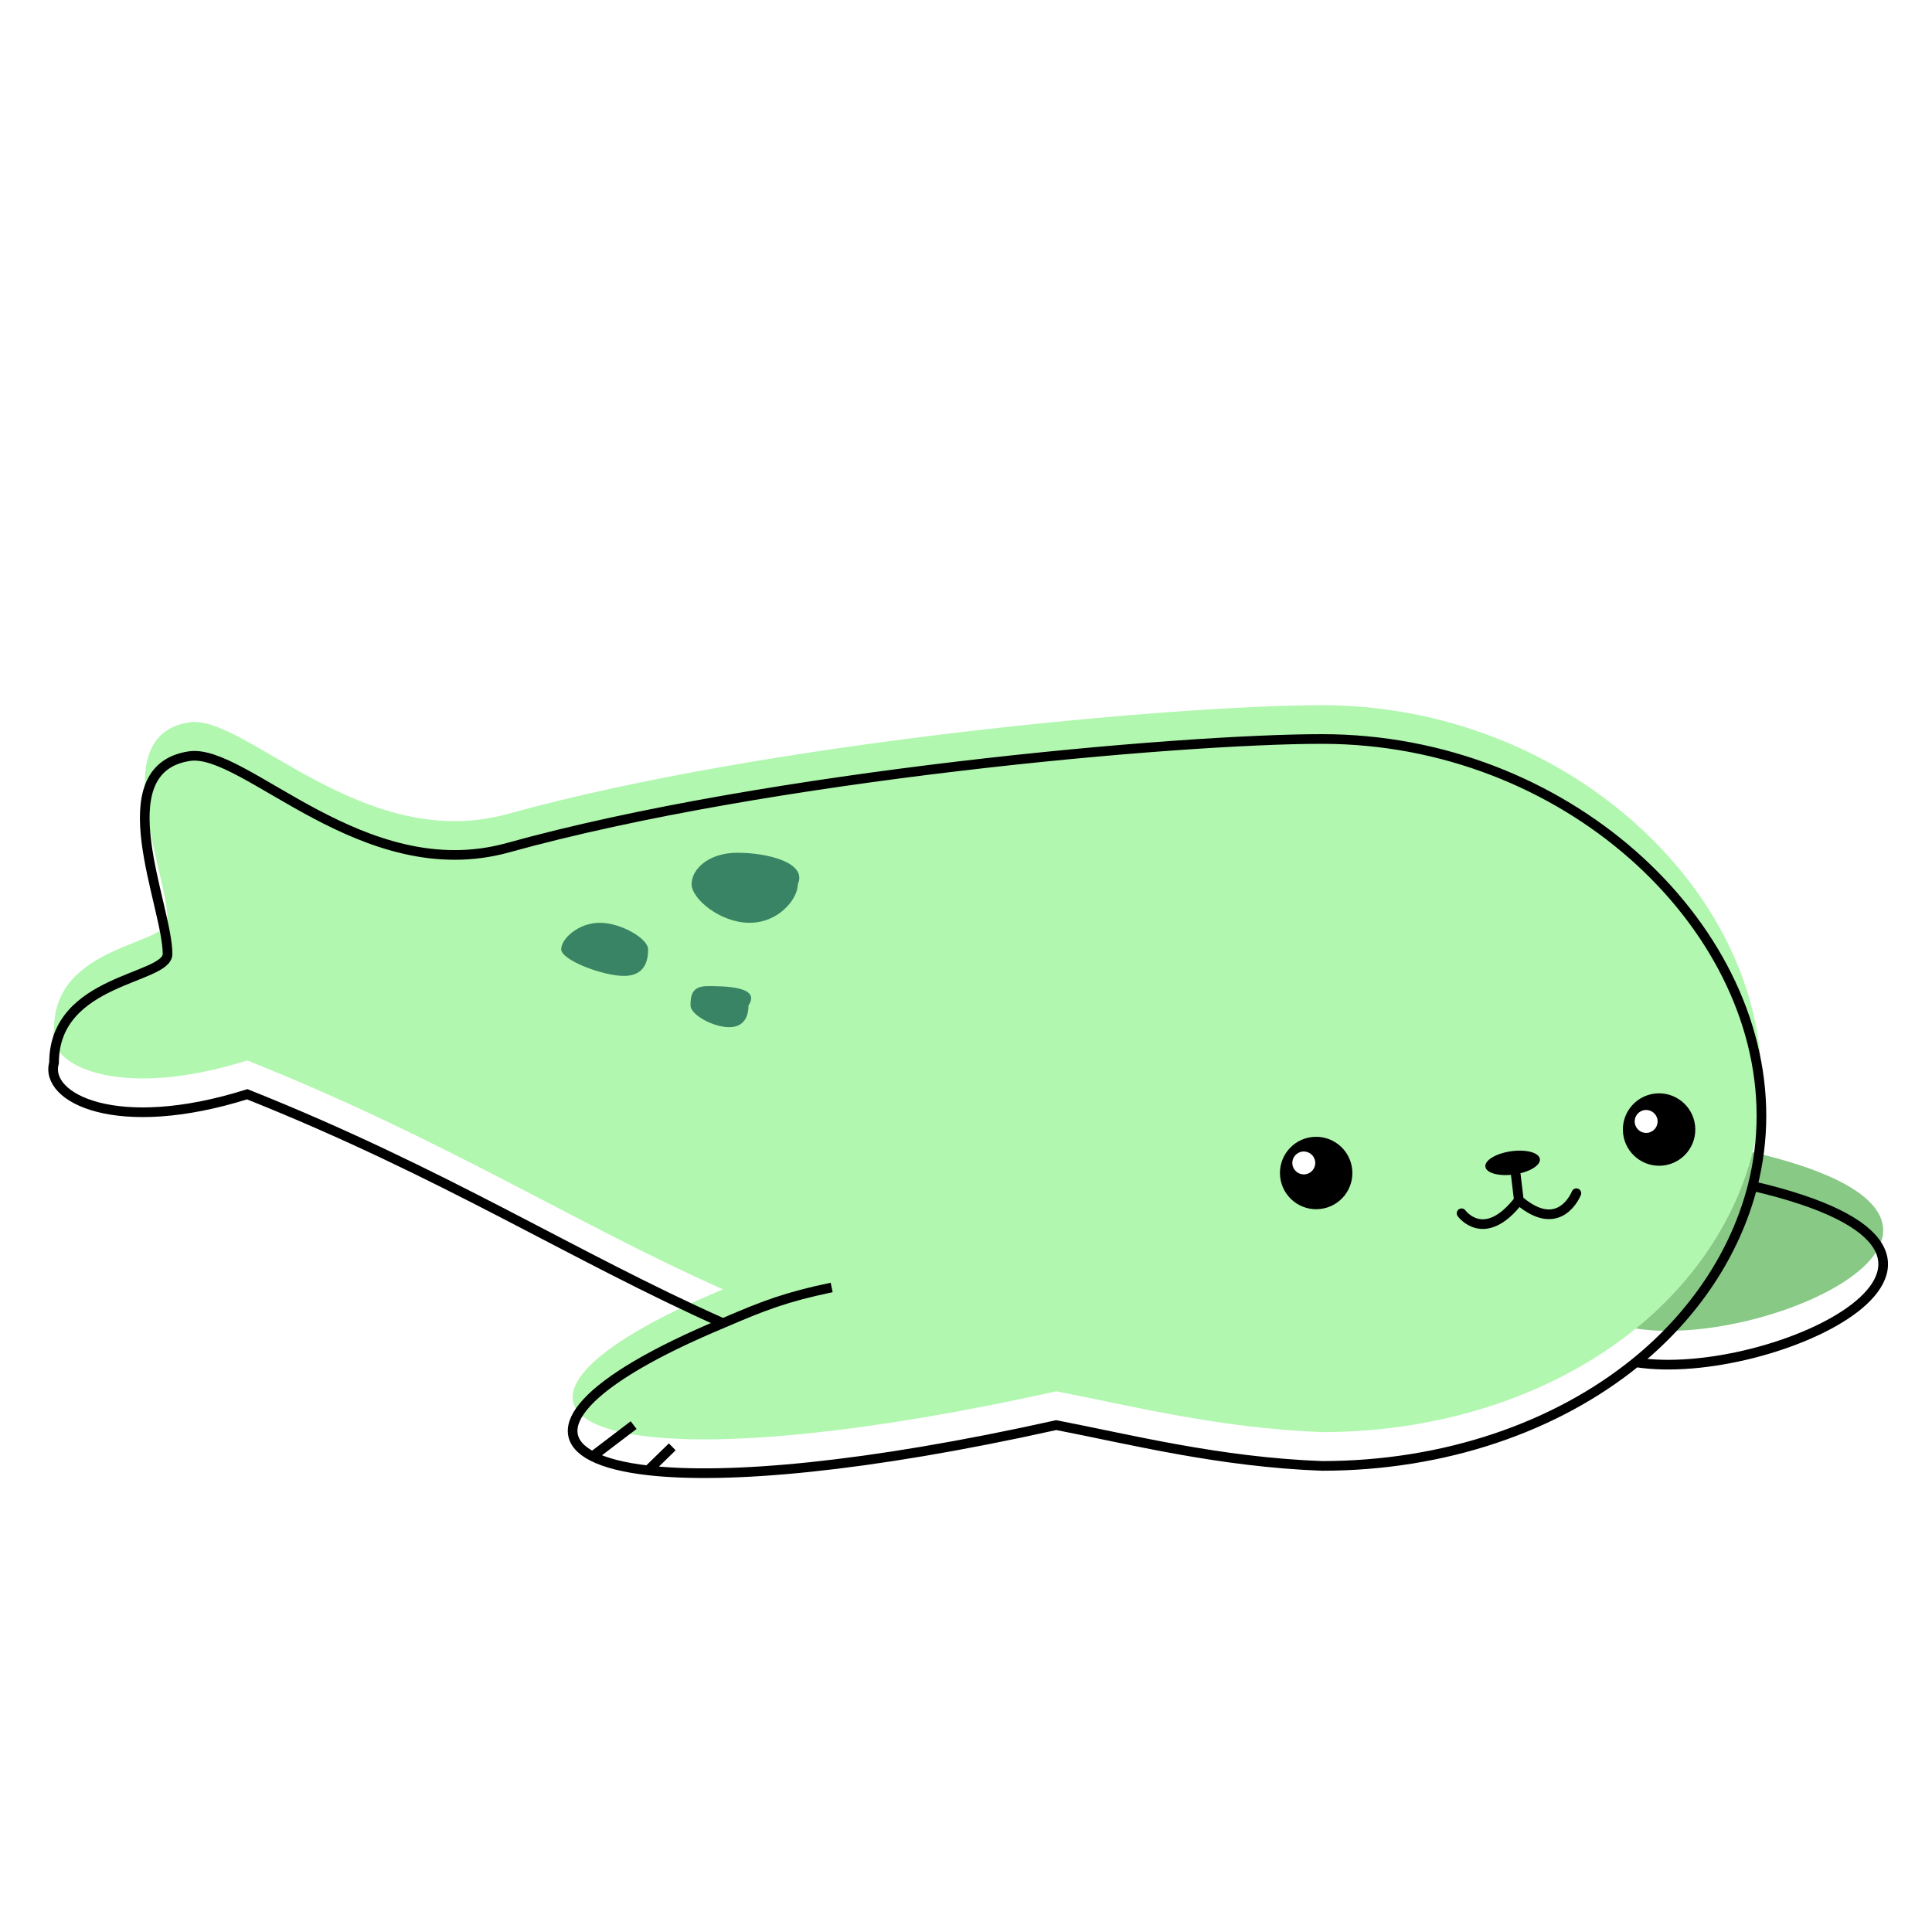<svg width="100%" height="100%" viewBox="0 0 400 400" fill="none" xmlns="http://www.w3.org/2000/svg">
<g id="seal">
<g id="Group 9">
<g id="Ellipse 37">
<g filter="url(#filter0_i_294_87)">
<path d="M364.688 231C364.688 235.984 364.056 240.851 362.854 245.553C359.284 259.51 350.746 272.268 338.687 282.053C322.175 295.45 299.117 303.5 273.688 303.5C252.395 302.698 234.187 298.053 218.687 295.053C179.112 303.847 150.455 306.284 134.187 304.423C129.152 303.848 125.305 302.861 122.687 301.523C112.599 296.37 120.768 286.015 149.687 273.949C118.591 260.102 92.203 242.909 51.186 226.553C24.186 235.053 9.127 227.34 11.187 220.053C11.187 202.553 34.688 202.801 34.688 197.5C34.688 187.514 21.508 159.263 39.188 156.553C50.66 154.794 75.188 183.833 105.188 175.5C159.188 160.5 244.098 153 273.688 153C323.946 153 364.688 190.959 364.688 231Z" fill="#B1F7AF"/>
<path d="M362.854 245.553C359.284 259.51 350.746 272.268 338.687 282.053C366.518 286.469 423.817 259.716 362.854 245.553Z" fill="#87C985"/>
</g>
<path d="M149.687 273.949C118.591 260.102 92.203 242.909 51.186 226.553C24.186 235.053 9.127 227.34 11.187 220.053C11.187 202.553 34.688 202.801 34.688 197.5C34.688 187.514 21.508 159.263 39.188 156.553C50.66 154.794 75.188 183.833 105.188 175.5C159.188 160.5 244.098 153 273.688 153C323.946 153 364.688 190.959 364.688 231C364.688 235.984 364.056 240.851 362.854 245.553M149.687 273.949C158.258 270.253 162.687 268.553 172.187 266.553M149.687 273.949C120.768 286.015 112.599 296.37 122.687 301.523M362.854 245.553C359.284 259.51 350.746 272.268 338.687 282.053M362.854 245.553C423.817 259.716 366.518 286.469 338.687 282.053M338.687 282.053C322.175 295.45 299.117 303.5 273.688 303.5C252.395 302.698 234.187 298.053 218.687 295.053C179.112 303.847 150.455 306.284 134.187 304.423M122.687 301.523L131.187 295.053M122.687 301.523C125.305 302.861 129.152 303.848 134.187 304.423M134.187 304.423L139.187 299.553" stroke="black" stroke-width="2"/>
</g>
<g id="eyes">
<ellipse id="eye" cx="7.5" cy="7.5" rx="7.5" ry="7.5" transform="matrix(0.993 -0.114 0.115 0.993 264.187 236.267)" fill="black"/>
<g id="eye_reflection">
<ellipse id="big" cx="2.375" cy="2.373" rx="2.375" ry="2.373" transform="matrix(0.993 -0.114 0.115 0.993 267.305 238.69)" fill="white"/>
</g>
<g id="eye_reflection_2">
<ellipse id="eye_2" cx="7.5" cy="7.5" rx="7.5" ry="7.5" transform="matrix(0.993 -0.114 0.115 0.993 335.187 227.267)" fill="black"/>
<g id="eye_reflection_3">
<circle id="big_2" cx="2.375" cy="2.375" r="2.375" transform="matrix(0.993 -0.114 0.115 0.993 338.187 230.095)" fill="white"/>
</g>
</g>
</g>
<g id="face">
<path id="Vector 28" d="M313.687 242.053L314.461 248.498M314.461 248.498C322.968 255.8 326.371 247.044 326.371 247.044M314.461 248.498C307.314 257.727 302.601 251.197 302.601 251.197" stroke="black" stroke-width="2" stroke-linecap="round"/>
<ellipse id="Ellipse 38" cx="313.172" cy="240.758" rx="5.7" ry="2.423" transform="rotate(-8.14 313.172 240.758)" fill="black"/>
</g>
<g id="spots">
<path id="Ellipse 39" d="M165.187 183.053C165.187 186.09 161.262 191.053 155.187 191.053C149.111 191.053 143.187 186.09 143.187 183.053C143.187 180.015 146.611 176.553 152.687 176.553C158.762 176.553 167.187 178.553 165.187 183.053Z" fill="#398464"/>
<path id="Ellipse 40" d="M134.187 196.553C134.187 198.762 133.605 202.053 129.187 202.053C124.768 202.053 116.187 198.762 116.187 196.553C116.187 194.344 119.768 191.053 124.187 191.053C128.605 191.053 134.187 194.344 134.187 196.553Z" fill="#398464"/>
<path id="Ellipse 41" d="M154.966 208.169C154.966 210.102 154.28 212.669 150.966 212.669C147.652 212.669 142.966 210.102 142.966 208.169C142.966 206.236 143.152 204.169 146.466 204.169C149.78 204.169 157.687 204.169 154.966 208.169Z" fill="#398464"/>
</g>
</g>
</g>
<defs>
<filter id="filter0_i_294_87" x="9.999" y="148" width="380.892" height="158.008" filterUnits="userSpaceOnUse" color-interpolation-filters="sRGB">
<feFlood flood-opacity="0" result="BackgroundImageFix"/>
<feBlend mode="normal" in="SourceGraphic" in2="BackgroundImageFix" result="shape"/>
<feColorMatrix in="SourceAlpha" type="matrix" values="0 0 0 0 0 0 0 0 0 0 0 0 0 0 0 0 0 0 127 0" result="hardAlpha"/>
<feOffset dy="-7"/>
<feGaussianBlur stdDeviation="2"/>
<feComposite in2="hardAlpha" operator="arithmetic" k2="-1" k3="1"/>
<feColorMatrix type="matrix" values="0 0 0 0 0 0 0 0 0 0 0 0 0 0 0 0 0 0 0.25 0"/>
<feBlend mode="normal" in2="shape" result="effect1_innerShadow_294_87"/>
</filter>
</defs>
</svg>
